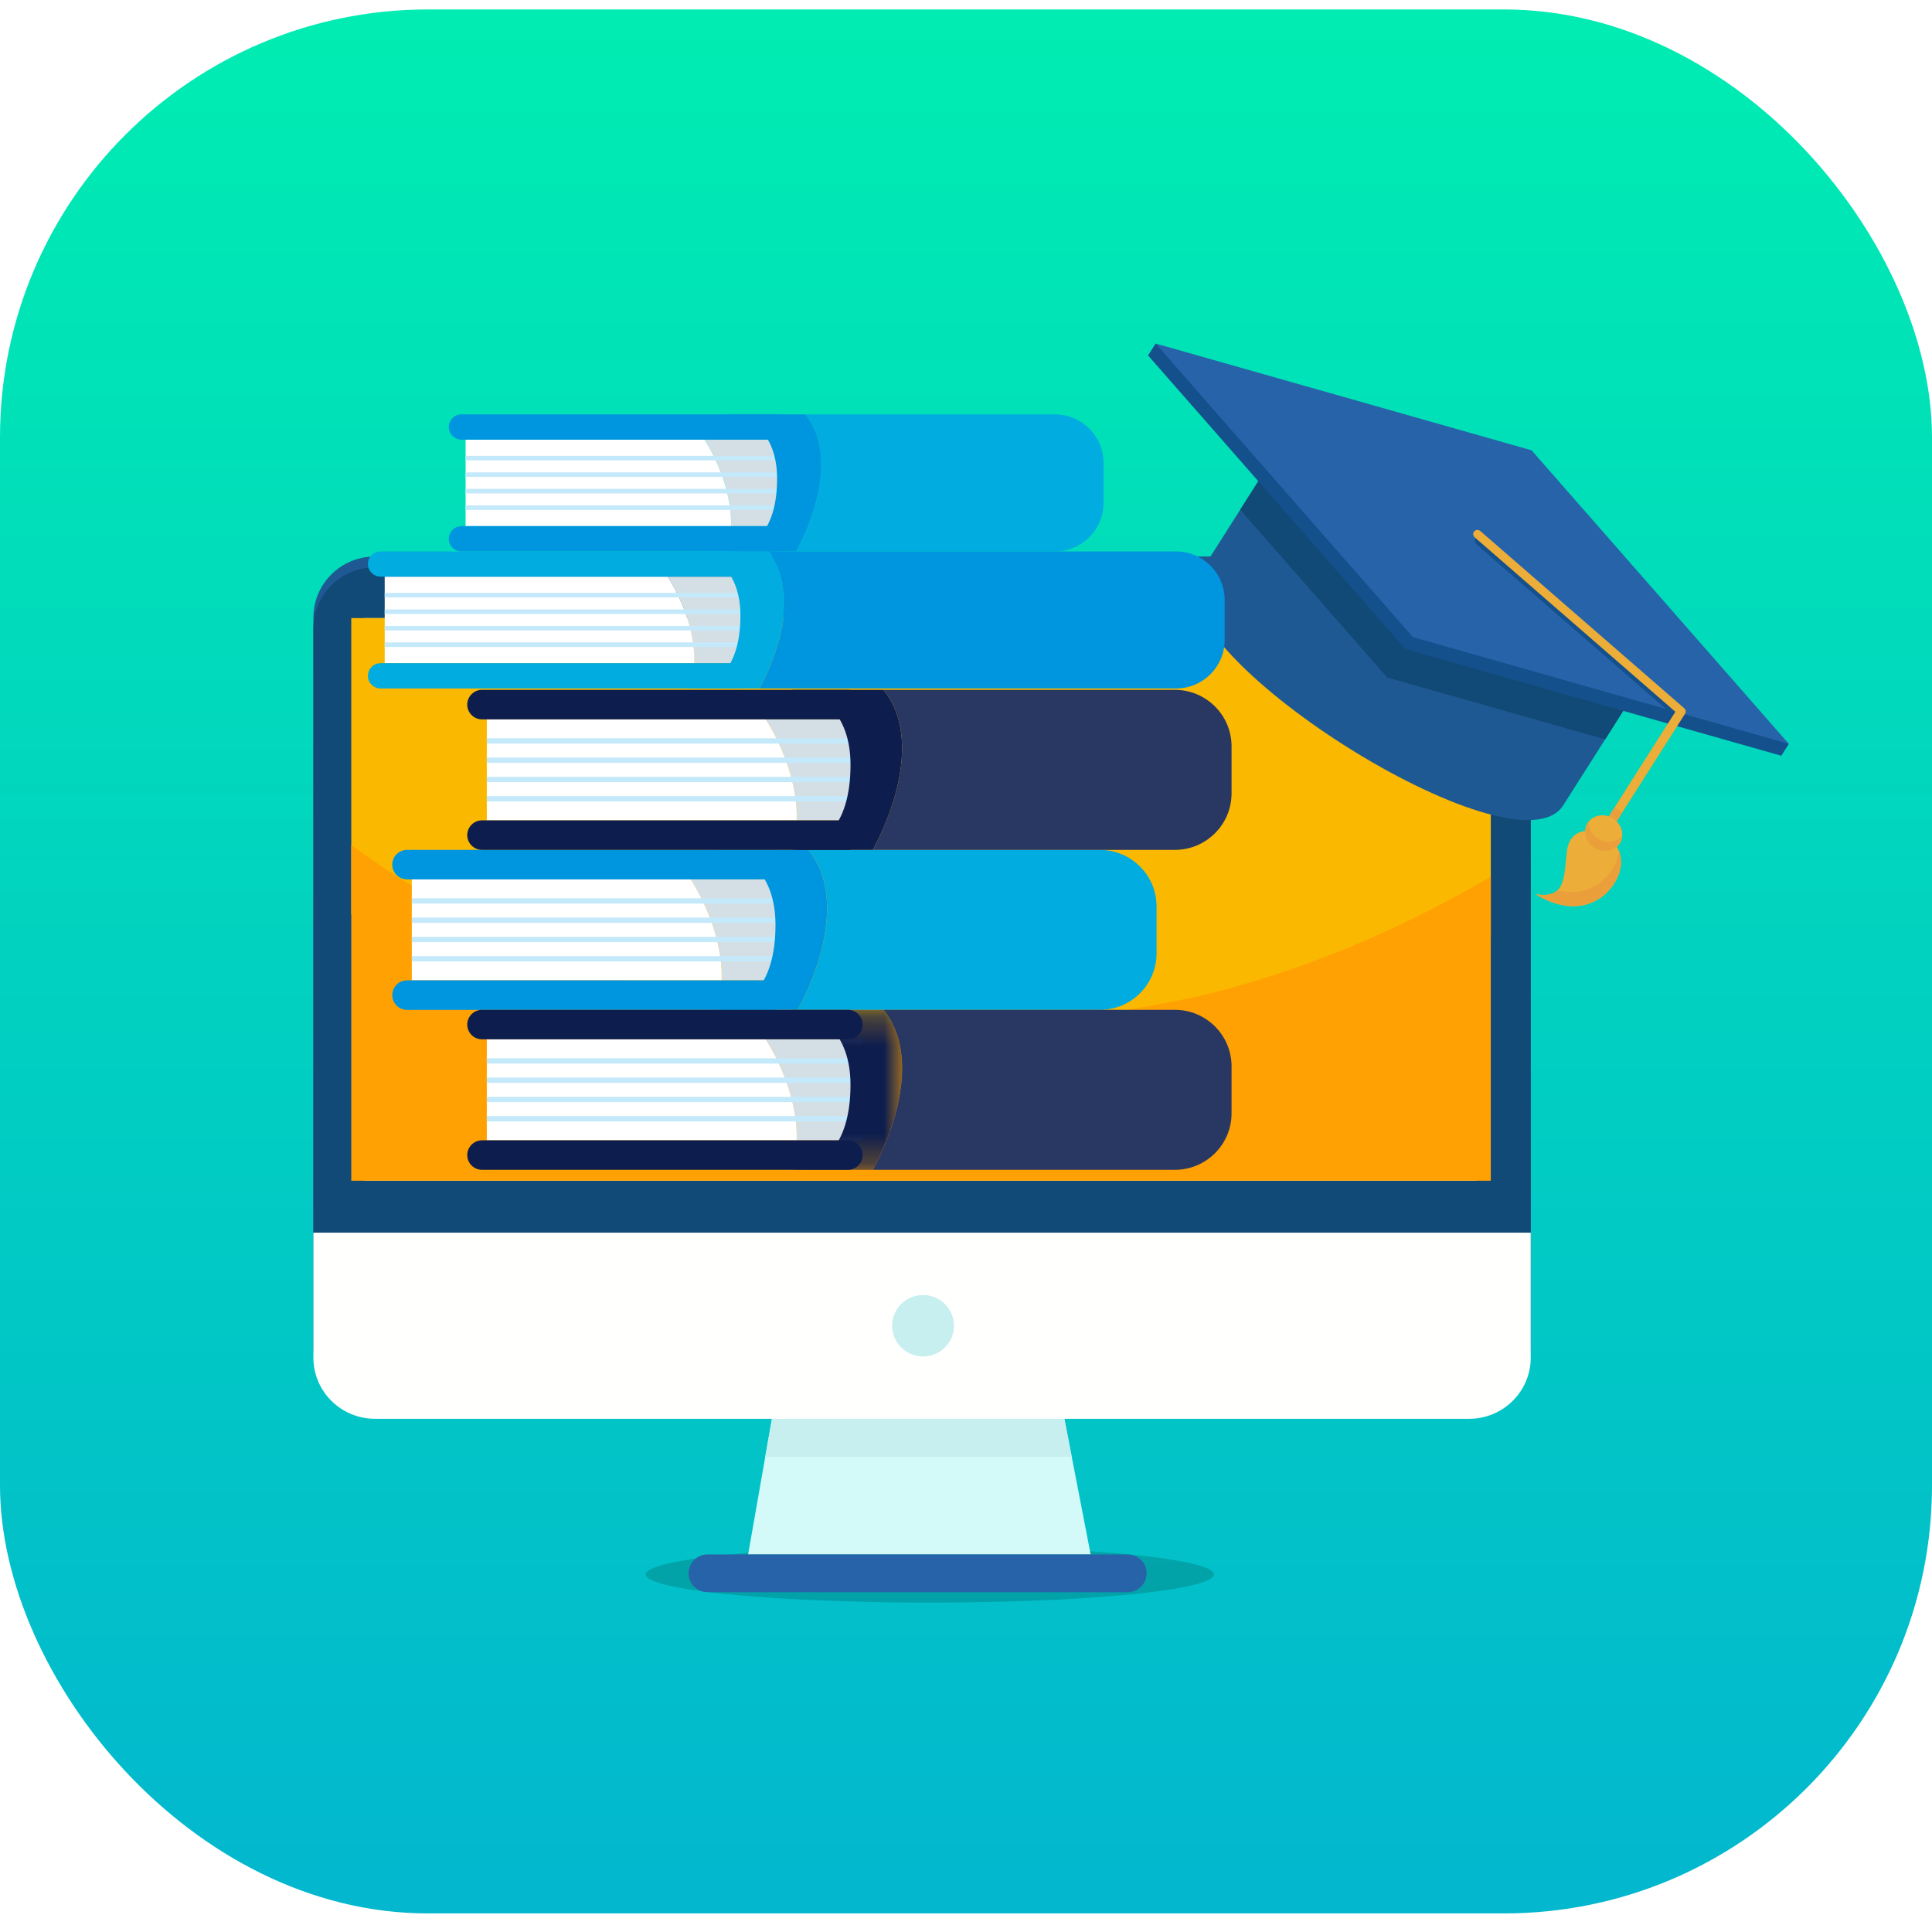 <?xml version="1.0" encoding="UTF-8"?>
<svg width="66px" height="66px" viewBox="0 0 66 66" version="1.1" xmlns="http://www.w3.org/2000/svg" xmlns:xlink="http://www.w3.org/1999/xlink">
    <!-- Generator: Sketch 41.2 (35397) - http://www.bohemiancoding.com/sketch -->
    <title>Learn App_Icon</title>
    <desc>Created with Sketch.</desc>
    <defs>
        <linearGradient x1="50%" y1="0%" x2="50%" y2="100%" id="linearGradient-1">
            <stop stop-color="#00ECB2" offset="0%"></stop>
            <stop stop-color="#02B7CE" offset="100%"></stop>
        </linearGradient>
        <filter x="-50%" y="-50%" width="200%" height="200%" filterUnits="objectBoundingBox" id="filter-2">
            <feGaussianBlur stdDeviation="0" in="SourceGraphic"></feGaussianBlur>
        </filter>
        <filter x="-50%" y="-50%" width="200%" height="200%" filterUnits="objectBoundingBox" id="filter-3">
            <feOffset dx="-1" dy="1" in="SourceAlpha" result="shadowOffsetOuter1"></feOffset>
            <feGaussianBlur stdDeviation="0.5" in="shadowOffsetOuter1" result="shadowBlurOuter1"></feGaussianBlur>
            <feColorMatrix values="0 0 0 0 0   0 0 0 0 0   0 0 0 0 0  0 0 0 0.22 0" type="matrix" in="shadowBlurOuter1" result="shadowMatrixOuter1"></feColorMatrix>
            <feMerge>
                <feMergeNode in="shadowMatrixOuter1"></feMergeNode>
                <feMergeNode in="SourceGraphic"></feMergeNode>
            </feMerge>
        </filter>
        <polygon id="path-4" points="0 46.398 52.344 46.398 52.344 0.006 0 0.006"></polygon>
        <polygon id="path-6" points="0.232 5.723 4.118 5.723 4.118 0.256 0.232 0.256"></polygon>
    </defs>
    <g id="Page-1" stroke="none" stroke-width="1" fill="none" fill-rule="evenodd">
        <g id="Learn-App_Icon">
            <g id="Group-31">
                <rect id="icon_bg" fill="url(#linearGradient-1)" x="0" y="0.323" width="66" height="65.042" rx="14.62"></rect>
                <g id="Group-26" transform="translate(11.706, 6.689)">
                    <ellipse id="Oval" fill-opacity="0.16" fill="#000000" filter="url(#filter-2)" cx="20.059" cy="47.097" rx="9.706" ry="0.961"></ellipse>
                    <g id="Page-1" filter="url(#filter-3)">
                        <polygon id="Fill-1" fill="#D4F9F9" points="26.552 45.413 14.851 45.413 16.133 38.108 25.138 38.108"></polygon>
                        <g id="Group-27" transform="translate(0, 0.305)">
                            <path d="M27.812,46.398 L13.467,46.398 C13.108,46.398 12.817,46.109 12.817,45.753 C12.817,45.397 13.108,45.108 13.467,45.108 L27.812,45.108 C28.171,45.108 28.463,45.397 28.463,45.753 C28.463,46.109 28.171,46.398 27.812,46.398 Z" id="Fill-2" fill="#2763A9"></path>
                            <polygon id="Fill-4" fill="#C7EFEF" points="25.907 41.775 25.139 37.802 16.134 37.802 15.436 41.775"></polygon>
                            <path d="M39.482,40.102 L2.104,40.102 C0.942,40.102 3.13842903e-05,39.167 3.13842903e-05,38.014 L3.13842903e-05,13.104 C3.13842903e-05,11.951 0.942,11.016 2.104,11.016 L39.482,11.016 C40.644,11.016 41.586,11.951 41.586,13.104 L41.586,38.014 C41.586,39.167 40.644,40.102 39.482,40.102" id="Fill-6" fill="#1F5993"></path>
                            <path d="M39.482,11.388 L2.104,11.388 C0.942,11.388 3.13842903e-05,12.323 3.13842903e-05,13.476 L3.13842903e-05,34.116 L41.586,34.116 L41.586,13.476 C41.586,12.323 40.644,11.388 39.482,11.388" id="Fill-8" fill="#114977"></path>
                            <path d="M0,34.116 L0,38.386 C0,39.539 0.942,40.474 2.104,40.474 L39.482,40.474 C40.644,40.474 41.586,39.539 41.586,38.386 L41.586,34.116 L0,34.116 Z" id="Fill-10" fill="#FFFFFE"></path>
                            <mask id="mask-5" fill="white">
                                <use xlink:href="#path-4"></use>
                            </mask>
                            <g id="Clip-13"></g>
                            <polygon id="Fill-12" fill="#FFFFFE" mask="url(#mask-5)" points="1.736 32.342 39.736 32.342 39.736 13.121 1.736 13.121"></polygon>
                            <path d="M29.017,13.121 L28.975,13.121 L13.797,13.121 L13.667,13.121 L1.294,13.121 L1.294,23.238 C3.632,24.487 6.101,25.537 8.887,26.235 C15.97,27.94 22.952,28.264 30.334,27.047 C33.919,26.402 37.175,25.361 40.222,24.036 L40.222,13.121 L29.017,13.121 Z" id="Fill-5" fill="#FAB801" mask="url(#mask-5)"></path>
                            <path d="M8.887,24.921 C6.101,23.979 3.632,22.563 1.294,20.877 L1.294,32.342 L40.222,32.342 L40.222,21.953 C37.175,23.742 33.919,25.147 30.334,26.017 C22.952,27.66 15.97,27.222 8.887,24.921" id="Fill-7" fill="#FFA102" mask="url(#mask-5)"></path>
                            <path d="M21.884,37.295 C21.884,37.874 21.411,38.344 20.827,38.344 C20.244,38.344 19.77,37.874 19.77,37.295 C19.77,36.716 20.244,36.247 20.827,36.247 C21.411,36.247 21.884,36.716 21.884,37.295" id="Fill-14" fill="#C7EFEF" mask="url(#mask-5)"></path>
                            <path d="M33.211,6.981 L30.245,11.647 C28.637,14.178 41.068,22.077 42.695,19.518 L45.661,14.852 L33.211,6.981 Z" id="Fill-15" fill="#1F5993" mask="url(#mask-5)"></path>
                            <polygon id="Fill-16" fill="#114977" mask="url(#mask-5)" points="31.662 9.419 36.683 15.15 44.128 17.264 45.661 14.852 33.211 6.981"></polygon>
                            <polygon id="Fill-17" fill="#14508C" mask="url(#mask-5)" points="28.514 4.148 37.302 14.176 50.145 17.823 41.357 7.795"></polygon>
                            <polygon id="Fill-18" fill="#14508C" mask="url(#mask-5)" points="50.403 17.418 28.772 3.742 28.514 4.148 50.145 17.823"></polygon>
                            <polygon id="Fill-19" fill="#2763A9" mask="url(#mask-5)" points="28.772 3.742 37.56 13.77 50.403 17.418 41.615 7.389"></polygon>
                            <path d="M46.519,16.115 L39.928,10.387 C39.863,10.327 39.765,10.331 39.711,10.39 C39.657,10.448 39.666,10.542 39.732,10.599 L46.207,16.226 L46.544,16.321 L46.555,16.305 C46.592,16.245 46.578,16.165 46.519,16.115" id="Fill-20" fill="#14508C" mask="url(#mask-5)"></path>
                            <path d="M43.732,20.412 C43.732,20.412 42.918,20.197 42.818,21.115 C42.718,22.032 42.76,22.713 41.766,22.554 C41.766,22.554 42.769,23.275 43.755,22.803 C44.741,22.33 45.199,20.8 43.732,20.412" id="Fill-21" fill="#ECAD39" mask="url(#mask-5)"></path>
                            <path d="M44.598,21.073 C44.551,21.57 44.188,22.08 43.688,22.32 C43.268,22.521 42.844,22.505 42.497,22.421 C42.353,22.557 42.129,22.612 41.766,22.554 C41.766,22.554 42.769,23.275 43.755,22.803 C44.422,22.483 44.846,21.68 44.598,21.073" id="Fill-22" fill="#EB9F3B" mask="url(#mask-5)"></path>
                            <path d="M44.06,20.496 C43.986,20.45 43.961,20.358 44.004,20.29 L46.527,16.321 L39.677,10.366 C39.611,10.309 39.602,10.215 39.657,10.157 C39.711,10.098 39.808,10.094 39.873,10.154 L46.824,16.196 C46.882,16.246 46.897,16.327 46.859,16.386 L44.27,20.459 C44.228,20.526 44.133,20.543 44.06,20.496" id="Fill-23" fill="#ECAD39" mask="url(#mask-5)"></path>
                            <path d="M44.588,19.664 C44.542,19.635 44.494,19.614 44.445,19.597 L44.004,20.29 C43.961,20.357 43.986,20.45 44.06,20.496 C44.133,20.543 44.228,20.526 44.271,20.459 L44.711,19.765 C44.675,19.728 44.635,19.693 44.588,19.664" id="Fill-24" fill="#EB9F3B" mask="url(#mask-5)"></path>
                            <path d="M44.628,20.812 C44.452,21.089 44.064,21.158 43.761,20.966 C43.458,20.775 43.355,20.395 43.531,20.119 C43.706,19.843 44.094,19.774 44.397,19.965 C44.7,20.157 44.803,20.536 44.628,20.812" id="Fill-25" fill="#ECAD39" mask="url(#mask-5)"></path>
                            <path d="M44.709,20.549 C44.521,20.785 44.164,20.837 43.88,20.657 C43.666,20.522 43.554,20.293 43.567,20.073 C43.555,20.089 43.541,20.102 43.531,20.119 C43.355,20.395 43.458,20.775 43.761,20.966 C44.064,21.158 44.452,21.089 44.628,20.812 C44.679,20.731 44.704,20.641 44.709,20.549" id="Fill-26" fill="#EB9F3B" mask="url(#mask-5)"></path>
                        </g>
                    </g>
                    <g id="Page-1" transform="translate(0.647, 7.049)">
                        <g id="Group-139" transform="translate(0, 0.013)">
                            <path d="M11.244,16.29 L14.554,16.29 L14.554,19.739 L12.301,19.739 C12.338,18.585 11.874,17.292 11.244,16.29" id="Fill-38" fill="#D4DFE5"></path>
                            <path d="M1.715,16.29 L11.244,16.29 C11.874,17.292 12.338,18.585 12.301,19.739 L1.715,19.739 L1.715,16.29 Z" id="Fill-40" fill="#FFFFFF"></path>
                            <polygon id="Fill-42" fill="#C4E9FB" points="1.715 17.117 15.292 17.117 15.292 16.936 1.715 16.936"></polygon>
                            <polygon id="Fill-44" fill="#C4E9FB" points="1.715 17.776 15.292 17.776 15.292 17.595 1.715 17.595"></polygon>
                            <polygon id="Fill-46" fill="#C4E9FB" points="1.715 18.434 15.292 18.434 15.292 18.253 1.715 18.253"></polygon>
                            <polygon id="Fill-48" fill="#C4E9FB" points="1.715 19.093 15.292 19.093 15.292 18.912 1.715 18.912"></polygon>
                            <path d="M14.139,17.842 C14.139,16.073 13.087,15.282 12.016,15.282 L15.266,15.282 C16.413,16.688 15.834,19.002 14.904,20.747 L12.016,20.747 C13.087,20.747 14.139,20.015 14.139,17.842" id="Fill-50" fill="#0096DF"></path>
                            <path d="M15.266,15.282 L25.218,15.282 C26.289,15.282 27.157,16.147 27.157,17.213 L27.157,18.816 C27.157,19.883 26.289,20.747 25.218,20.747 L14.904,20.747 C15.834,19.002 16.413,16.688 15.266,15.282" id="Fill-52" fill="#01ACE0"></path>
                            <path d="M1.047,20.243 C1.047,19.965 1.273,19.739 1.553,19.739 L14.048,19.739 C14.328,19.739 14.554,19.965 14.554,20.243 C14.554,20.522 14.328,20.748 14.048,20.748 L1.553,20.748 C1.273,20.748 1.047,20.522 1.047,20.243" id="Fill-54" fill="#0096DF"></path>
                            <path d="M1.047,15.786 C1.047,15.508 1.273,15.282 1.553,15.282 L14.048,15.282 C14.328,15.282 14.554,15.508 14.554,15.786 C14.554,16.064 14.328,16.29 14.048,16.29 L1.553,16.29 C1.273,16.29 1.047,16.064 1.047,15.786" id="Fill-56" fill="#0096DF"></path>
                            <path d="M13.806,21.754 L17.116,21.754 L17.116,25.204 L14.863,25.204 C14.9,24.05 14.436,22.756 13.806,21.754" id="Fill-58" fill="#D4DFE5"></path>
                            <path d="M4.277,21.754 L13.806,21.754 C14.436,22.756 14.9,24.05 14.863,25.204 L4.277,25.204 L4.277,21.754 Z" id="Fill-60" fill="#FFFFFF"></path>
                            <polygon id="Fill-62" fill="#C4E9FB" points="4.277 22.582 17.855 22.582 17.855 22.401 4.277 22.401"></polygon>
                            <polygon id="Fill-64" fill="#C4E9FB" points="4.277 23.241 17.855 23.241 17.855 23.06 4.277 23.06"></polygon>
                            <polygon id="Fill-66" fill="#C4E9FB" points="4.277 23.899 17.855 23.899 17.855 23.718 4.277 23.718"></polygon>
                            <polygon id="Fill-68" fill="#C4E9FB" points="4.277 24.558 17.855 24.558 17.855 24.376 4.277 24.376"></polygon>
                            <g id="Group-72" transform="translate(14.346, 20.49)">
                                <mask id="mask-7" fill="white">
                                    <use xlink:href="#path-6"></use>
                                </mask>
                                <g id="Clip-71"></g>
                                <path d="M2.355,2.816 C2.355,1.048 1.302,0.256 0.232,0.256 L3.482,0.256 C4.628,1.663 4.05,3.977 3.12,5.723 L0.232,5.723 C1.302,5.723 2.355,4.99 2.355,2.816" id="Fill-70" fill="#0D1D4E" mask="url(#mask-7)"></path>
                            </g>
                            <path d="M17.828,20.746 L27.78,20.746 C28.851,20.746 29.719,21.611 29.719,22.678 L29.719,24.28 C29.719,25.347 28.851,26.212 27.78,26.212 L17.466,26.212 C18.397,24.467 18.975,22.153 17.828,20.746" id="Fill-73" fill="#293763"></path>
                            <path d="M3.609,25.708 C3.609,25.43 3.835,25.204 4.115,25.204 L16.61,25.204 C16.89,25.204 17.116,25.43 17.116,25.708 C17.116,25.987 16.89,26.212 16.61,26.212 L4.115,26.212 C3.835,26.212 3.609,25.987 3.609,25.708" id="Fill-75" fill="#0D1D4E"></path>
                            <path d="M3.609,21.25 C3.609,20.972 3.835,20.746 4.115,20.746 L16.61,20.746 C16.89,20.746 17.116,20.972 17.116,21.25 C17.116,21.529 16.89,21.754 16.61,21.754 L4.115,21.754 C3.835,21.754 3.609,21.529 3.609,21.25" id="Fill-77" fill="#0D1D4E"></path>
                            <path d="M13.806,10.824 L17.116,10.824 L17.116,14.273 L14.863,14.273 C14.9,13.119 14.436,11.826 13.806,10.824" id="Fill-79" fill="#D4DFE5"></path>
                            <path d="M4.277,10.824 L13.806,10.824 C14.436,11.826 14.9,13.119 14.863,14.273 L4.277,14.273 L4.277,10.824 Z" id="Fill-81" fill="#FFFFFF"></path>
                            <polygon id="Fill-83" fill="#C4E9FB" points="4.277 11.651 17.855 11.651 17.855 11.47 4.277 11.47"></polygon>
                            <polygon id="Fill-85" fill="#C4E9FB" points="4.277 12.31 17.855 12.31 17.855 12.129 4.277 12.129"></polygon>
                            <polygon id="Fill-87" fill="#C4E9FB" points="4.277 12.968 17.855 12.968 17.855 12.787 4.277 12.787"></polygon>
                            <polygon id="Fill-89" fill="#C4E9FB" points="4.277 13.627 17.855 13.627 17.855 13.446 4.277 13.446"></polygon>
                            <path d="M16.702,12.375 C16.702,10.607 15.649,9.815 14.578,9.815 L17.828,9.815 C18.975,11.222 18.397,13.536 17.466,15.282 L14.578,15.282 C15.649,15.282 16.702,14.549 16.702,12.375" id="Fill-91" fill="#0D1D4E"></path>
                            <path d="M17.828,9.815 L27.78,9.815 C28.851,9.815 29.719,10.681 29.719,11.747 L29.719,13.349 C29.719,14.416 28.851,15.282 27.78,15.282 L17.466,15.282 C18.397,13.536 18.975,11.222 17.828,9.815" id="Fill-93" fill="#293763"></path>
                            <path d="M3.609,14.777 C3.609,14.499 3.835,14.273 4.115,14.273 L16.61,14.273 C16.89,14.273 17.116,14.499 17.116,14.777 C17.116,15.056 16.89,15.282 16.61,15.282 L4.115,15.282 C3.835,15.282 3.609,15.056 3.609,14.777" id="Fill-95" fill="#0D1D4E"></path>
                            <path d="M3.609,10.32 C3.609,10.041 3.835,9.815 4.115,9.815 L16.61,9.815 C16.89,9.815 17.116,10.041 17.116,10.32 C17.116,10.598 16.89,10.824 16.61,10.824 L4.115,10.824 C3.835,10.824 3.609,10.598 3.609,10.32" id="Fill-97" fill="#0D1D4E"></path>
                            <path d="M11.714,1.269 L14.55,1.269 L14.55,4.223 L12.62,4.223 C12.652,3.234 12.254,2.127 11.714,1.269" id="Fill-99" fill="#D4DFE5"></path>
                            <path d="M3.552,1.269 L11.714,1.269 C12.254,2.127 12.652,3.234 12.62,4.223 L3.552,4.223 L3.552,1.269 Z" id="Fill-101" fill="#FFFFFF"></path>
                            <polygon id="Fill-103" fill="#C4E9FB" points="3.552 1.977 15.181 1.977 15.181 1.822 3.552 1.822"></polygon>
                            <polygon id="Fill-105" fill="#C4E9FB" points="3.552 2.541 15.181 2.541 15.181 2.386 3.552 2.386"></polygon>
                            <polygon id="Fill-107" fill="#C4E9FB" points="3.552 3.105 15.181 3.105 15.181 2.95 3.552 2.95"></polygon>
                            <polygon id="Fill-109" fill="#C4E9FB" points="3.552 3.67 15.181 3.67 15.181 3.514 3.552 3.514"></polygon>
                            <path d="M14.194,2.598 C14.194,1.083 13.293,0.405 12.375,0.405 L15.16,0.405 C16.142,1.61 15.646,3.592 14.849,5.087 L12.375,5.087 C13.293,5.087 14.194,4.459 14.194,2.598" id="Fill-111" fill="#0096DF"></path>
                            <path d="M15.16,0.405 L23.684,0.405 C24.601,0.405 25.345,1.146 25.345,2.06 L25.345,3.432 C25.345,4.346 24.601,5.087 23.684,5.087 L14.849,5.087 C15.646,3.592 16.142,1.61 15.16,0.405" id="Fill-113" fill="#01ACE0"></path>
                            <path d="M2.979,4.655 C2.979,4.416 3.173,4.223 3.413,4.223 L14.116,4.223 C14.356,4.223 14.55,4.416 14.55,4.655 C14.55,4.894 14.356,5.087 14.116,5.087 L3.413,5.087 C3.173,5.087 2.979,4.894 2.979,4.655" id="Fill-115" fill="#0096DF"></path>
                            <path d="M2.979,0.837 C2.979,0.598 3.173,0.404 3.413,0.404 L14.116,0.404 C14.356,0.404 14.55,0.598 14.55,0.837 C14.55,1.075 14.356,1.269 14.116,1.269 L3.413,1.269 C3.173,1.269 2.979,1.075 2.979,0.837" id="Fill-117" fill="#0096DF"></path>
                            <path d="M10.46,5.949 L13.296,5.949 L13.296,8.904 L11.365,8.904 C11.398,7.915 11,6.808 10.46,5.949" id="Fill-119" fill="#D4DFE5"></path>
                            <path d="M0.789,5.949 L10.46,5.949 C11,6.808 11.398,7.915 11.366,8.904 L0.789,8.904 L0.789,5.949 Z" id="Fill-121" fill="#FFFFFF"></path>
                            <polygon id="Fill-123" fill="#C4E9FB" points="0.789 6.658 13.928 6.658 13.928 6.503 0.789 6.503"></polygon>
                            <polygon id="Fill-125" fill="#C4E9FB" points="0.789 7.223 13.928 7.223 13.928 7.068 0.789 7.068"></polygon>
                            <polygon id="Fill-127" fill="#C4E9FB" points="0.789 7.786 13.928 7.786 13.928 7.632 0.789 7.632"></polygon>
                            <polygon id="Fill-129" fill="#C4E9FB" points="0.789 8.351 13.928 8.351 13.928 8.195 0.789 8.195"></polygon>
                            <path d="M12.941,7.278 C12.941,5.764 12.039,5.086 11.121,5.086 L13.906,5.086 C14.887,6.291 14.392,8.273 13.596,9.768 L11.121,9.768 C12.039,9.768 12.941,9.141 12.941,7.278" id="Fill-131" fill="#01ACE0"></path>
                            <path d="M13.906,5.086 L27.821,5.086 C28.739,5.086 29.483,5.827 29.483,6.741 L29.483,8.113 C29.483,9.027 28.739,9.768 27.821,9.768 L13.596,9.768 C14.392,8.273 14.887,6.291 13.906,5.086" id="Fill-133" fill="#0096DF"></path>
                            <path d="M0.216,9.336 C0.216,9.097 0.41,8.904 0.649,8.904 L12.862,8.904 C13.102,8.904 13.296,9.097 13.296,9.336 C13.296,9.574 13.102,9.768 12.862,9.768 L0.649,9.768 C0.41,9.768 0.216,9.574 0.216,9.336" id="Fill-135" fill="#01ACE0"></path>
                            <path d="M0.216,5.517 C0.216,5.279 0.41,5.086 0.649,5.086 L12.862,5.086 C13.102,5.086 13.296,5.279 13.296,5.517 C13.296,5.756 13.102,5.949 12.862,5.949 L0.649,5.949 C0.41,5.949 0.216,5.756 0.216,5.517" id="Fill-137" fill="#01ACE0"></path>
                        </g>
                    </g>
                </g>
            </g>
        </g>
    </g>
</svg>